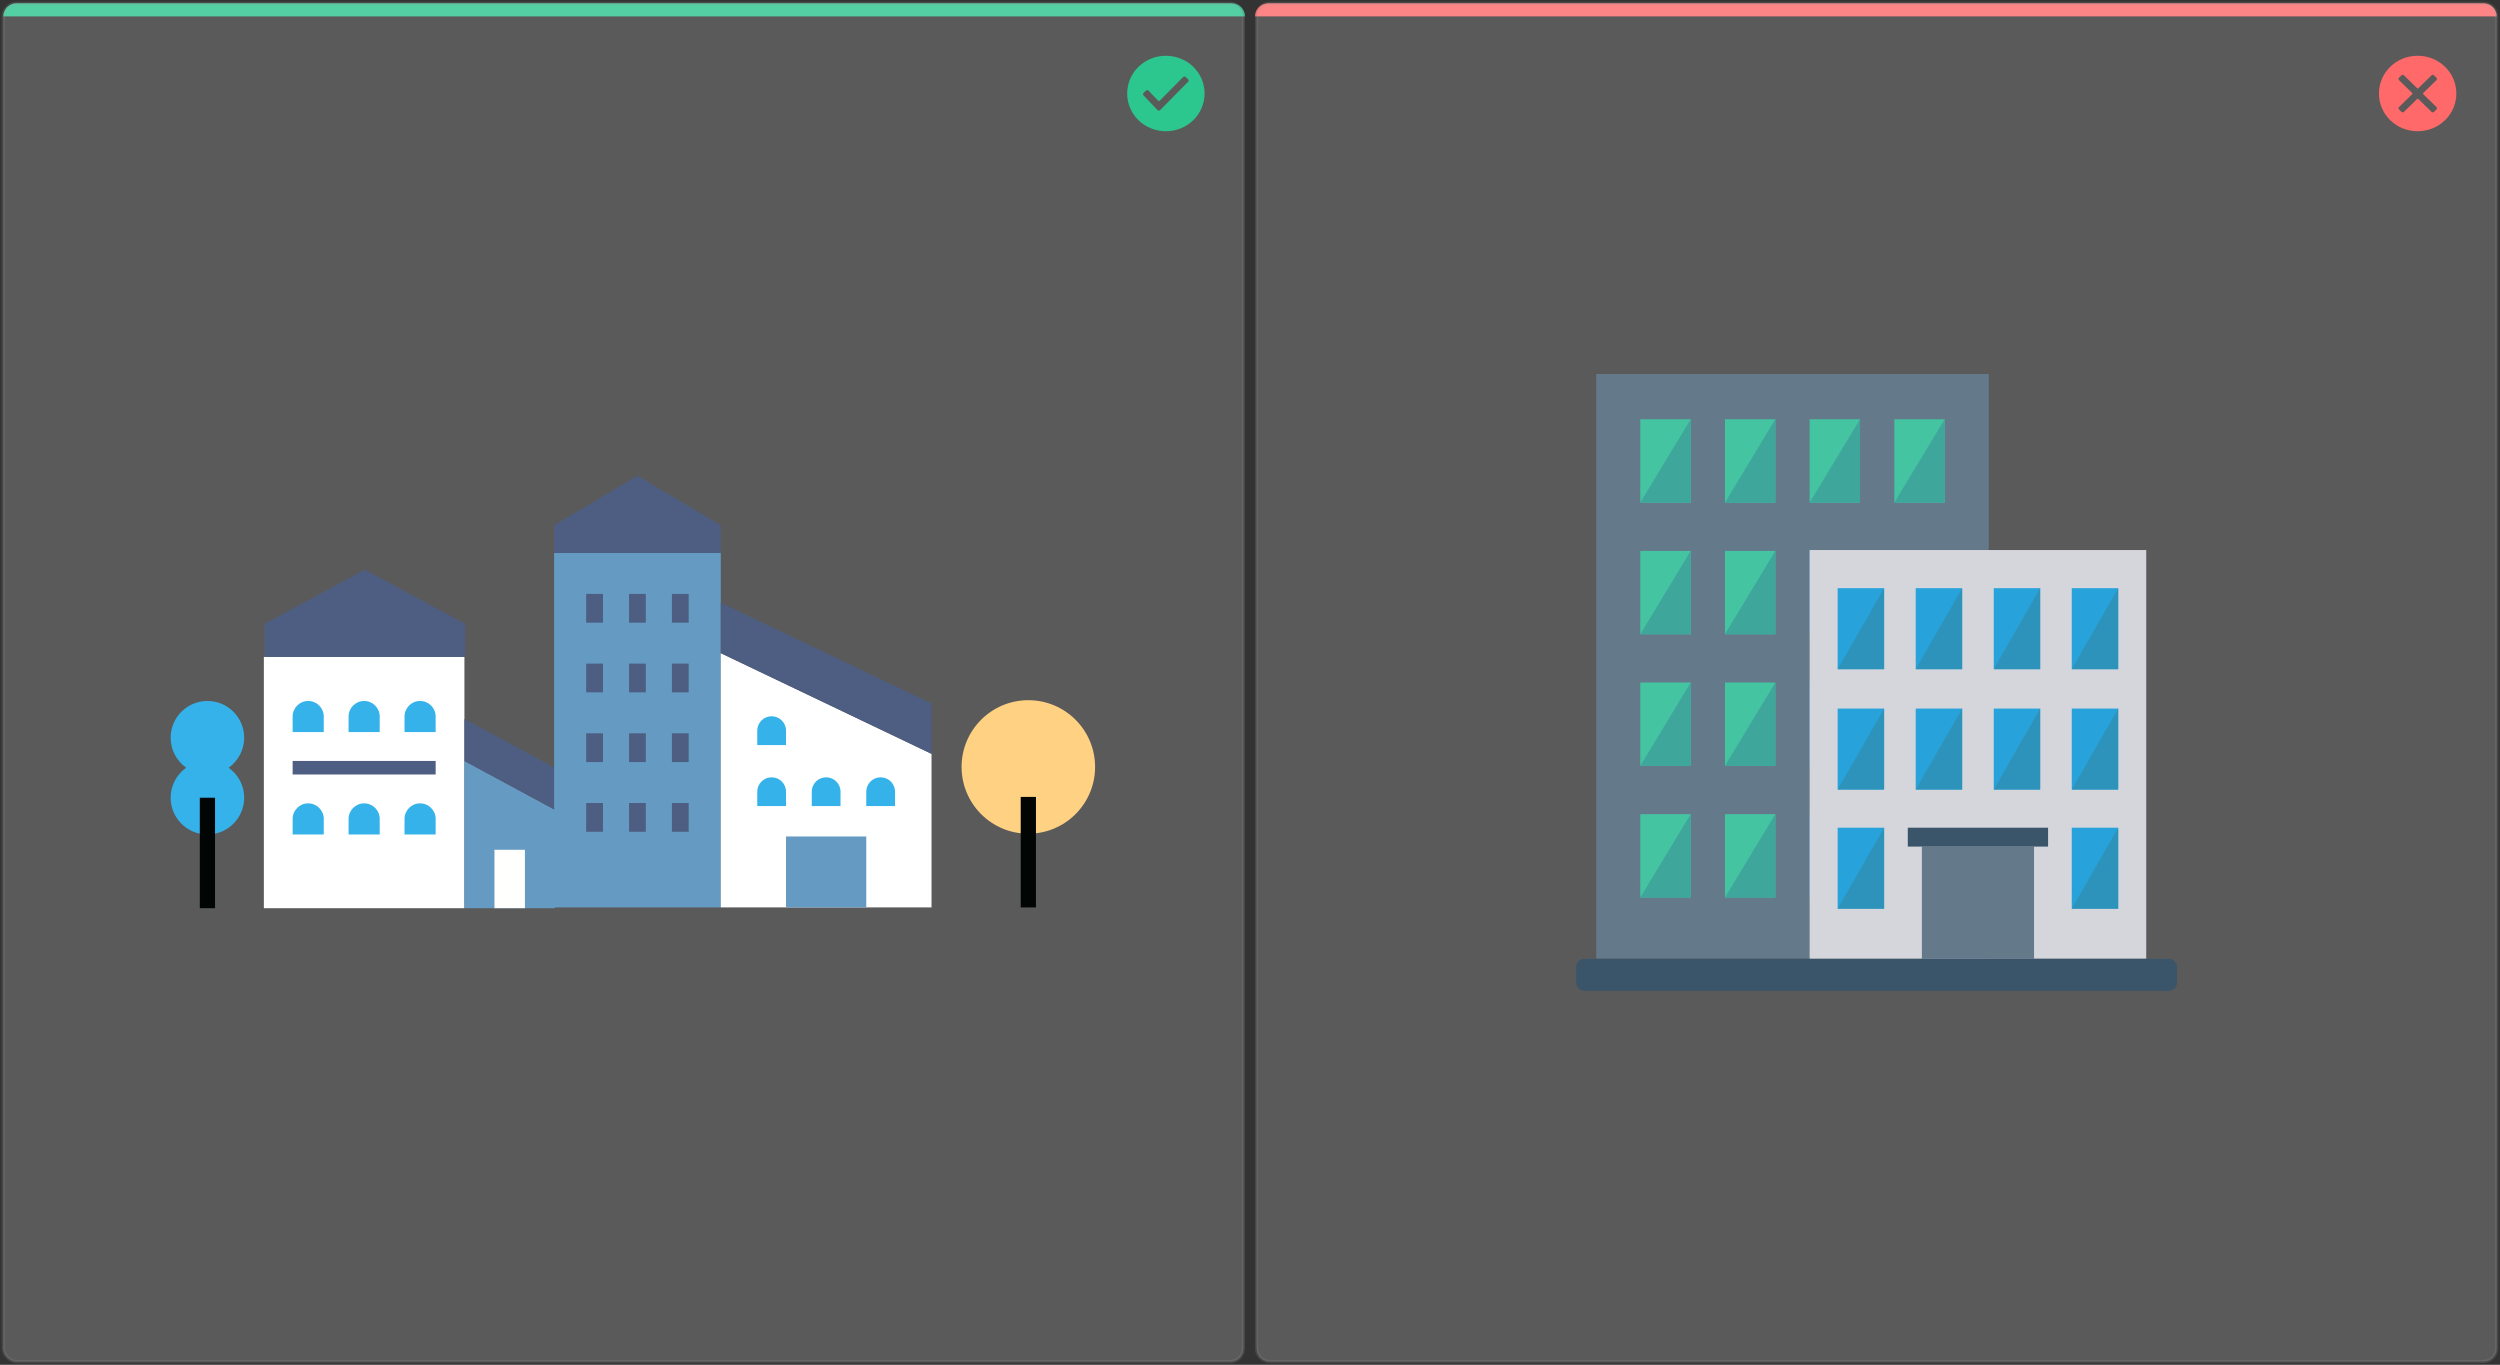 <svg width="762" height="416" viewBox="0 0 762 416" fill="none" xmlns="http://www.w3.org/2000/svg">
<rect x="0" y="0" width="762" height="416" fill="#333333" stroke="none"/>
<path d="M1 5C1 2.791 2.791 1 5 1H375.462C377.671 1 379.462 2.791 379.462 5H1Z" fill="#2CC68F"/>
<path d="M382.539 5C382.539 2.791 384.329 1 386.539 1H757C759.209 1 761 2.791 761 5H382.539Z" fill="#FF6969"/>
<rect opacity="0.2" x="1" y="1" width="378" height="414" rx="4" fill="#F5F5F5" stroke="#979797"/>
<path d="M355.359 17C348.818 17 343.564 22.123 343.564 28.5C343.564 34.877 348.818 40 355.359 40C361.9 40 367.154 34.877 367.154 28.5C367.154 22.123 361.9 17 355.359 17ZM362.168 24.893L353.59 33.571C353.482 33.675 353.375 33.727 353.214 33.727C353.053 33.727 352.893 33.675 352.839 33.571L348.657 29.18L348.55 29.075C348.443 28.971 348.389 28.814 348.389 28.709C348.389 28.605 348.443 28.448 348.55 28.343L349.301 27.611C349.515 27.402 349.837 27.402 350.051 27.611L350.105 27.664L353.053 30.748C353.161 30.852 353.322 30.852 353.429 30.748L360.613 23.482H360.667C360.881 23.273 361.203 23.273 361.417 23.482L362.168 24.214C362.382 24.37 362.382 24.684 362.168 24.893Z" fill="#2CC68F"/>
<path opacity="0.2" d="M383 5C383 2.791 384.791 1 387 1H757C759.209 1 761 2.791 761 5V411C761 413.209 759.209 415 757 415H387C384.791 415 383 413.209 383 411V5Z" fill="#F5F5F5" stroke="#979797"/>
<path d="M736.897 17C730.357 17 725.103 22.123 725.103 28.5C725.103 34.877 730.357 40 736.897 40C743.438 40 748.692 34.877 748.692 28.5C748.692 22.123 743.438 17 736.897 17ZM738.613 28.709L742.634 32.63C742.741 32.734 742.795 32.891 742.795 32.995C742.795 33.1 742.741 33.257 742.634 33.361L741.883 34.093C741.776 34.198 741.615 34.25 741.508 34.25C741.347 34.25 741.24 34.198 741.133 34.093L737.112 30.173C737.005 30.068 736.844 30.068 736.737 30.173L732.716 34.093C732.608 34.198 732.448 34.25 732.34 34.25C732.179 34.25 732.072 34.198 731.965 34.093L731.214 33.361C731.107 33.257 731.054 33.1 731.054 32.995C731.054 32.891 731.107 32.734 731.214 32.63L735.235 28.709C735.343 28.605 735.343 28.448 735.235 28.343L731.214 24.423C731.107 24.318 731.054 24.161 731.054 24.057C731.054 23.952 731.107 23.796 731.214 23.691L731.965 22.959C732.072 22.855 732.233 22.802 732.34 22.802C732.448 22.802 732.608 22.855 732.716 22.959L736.737 26.88C736.844 26.984 737.005 26.984 737.112 26.88L741.133 22.959C741.24 22.855 741.401 22.802 741.508 22.802C741.669 22.802 741.776 22.855 741.883 22.959L742.634 23.691C742.741 23.796 742.795 23.952 742.795 24.057C742.795 24.161 742.741 24.318 742.634 24.423L738.613 28.343C738.506 28.395 738.506 28.605 738.613 28.709Z" fill="#FF6969"/>
<g clip-path="url(#clip0)">
<path fill-rule="evenodd" clip-rule="evenodd" d="M80.426 276.817H141.555V200.212H80.426V276.817Z" fill="white"/>
<path fill-rule="evenodd" clip-rule="evenodd" d="M141.756 190.153L111.191 173.646L80.626 190.153V200.212H141.756V190.153Z" fill="#4D5E82"/>
<path fill-rule="evenodd" clip-rule="evenodd" d="M98.681 223.138H89.196V218.395C89.196 215.777 91.319 213.653 93.938 213.653C96.557 213.653 98.681 215.777 98.681 218.395V223.138Z" fill="#34B2E9"/>
<path fill-rule="evenodd" clip-rule="evenodd" d="M115.733 223.138H106.248V218.395C106.248 215.777 108.371 213.653 110.991 213.653C113.61 213.653 115.733 215.777 115.733 218.395V223.138Z" fill="#34B2E9"/>
<path fill-rule="evenodd" clip-rule="evenodd" d="M132.786 223.138H123.301V218.395C123.301 215.777 125.424 213.653 128.043 213.653C130.662 213.653 132.786 215.777 132.786 218.395V223.138Z" fill="#34B2E9"/>
<path fill-rule="evenodd" clip-rule="evenodd" d="M98.681 254.348H89.196V249.606C89.196 246.987 91.319 244.863 93.938 244.863C96.557 244.863 98.681 246.987 98.681 249.606V254.348Z" fill="#34B2E9"/>
<path fill-rule="evenodd" clip-rule="evenodd" d="M115.733 254.348H106.248V249.606C106.248 246.987 108.371 244.863 110.991 244.863C113.61 244.863 115.733 246.987 115.733 249.606V254.348Z" fill="#34B2E9"/>
<path fill-rule="evenodd" clip-rule="evenodd" d="M132.786 254.348H123.301V249.606C123.301 246.987 125.424 244.863 128.043 244.863C130.662 244.863 132.786 246.987 132.786 249.606V254.348Z" fill="#34B2E9"/>
<path fill-rule="evenodd" clip-rule="evenodd" d="M89.196 236.064H132.786V231.938H89.196V236.064Z" fill="#4D5E82"/>
<path fill-rule="evenodd" clip-rule="evenodd" d="M141.555 231.938V276.817H169.153V246.843L141.555 231.938Z" fill="#659BC2"/>
<path fill-rule="evenodd" clip-rule="evenodd" d="M141.555 231.938L169.153 246.843V234.062L141.555 219.156V231.938Z" fill="#4D5E82"/>
<path fill-rule="evenodd" clip-rule="evenodd" d="M150.711 276.817H159.997V259.02H150.711V276.817Z" fill="#FFFFFE"/>
<path fill-rule="evenodd" clip-rule="evenodd" d="M69.687 234C72.551 231.971 74.426 228.637 74.426 224.859C74.426 218.67 69.41 213.653 63.222 213.653C57.033 213.653 52.016 218.67 52.016 224.859C52.016 228.637 53.892 231.971 56.757 234C53.892 236.03 52.016 239.364 52.016 243.142C52.016 249.331 57.033 254.347 63.222 254.347C69.41 254.347 74.426 249.331 74.426 243.142C74.426 239.364 72.551 236.03 69.687 234Z" fill="#34B2E9"/>
<path fill-rule="evenodd" clip-rule="evenodd" d="M60.9 276.817H65.543V243.143H60.9V276.817Z" fill="#010604"/>
</g>
<path fill-rule="evenodd" clip-rule="evenodd" d="M168.896 276.579H219.687V168.547H168.896V276.579Z" fill="#659BC2"/>
<path fill-rule="evenodd" clip-rule="evenodd" d="M219.687 160.129L194.292 145L168.896 160.129V168.547H219.687V160.129Z" fill="#4D5E82"/>
<path fill-rule="evenodd" clip-rule="evenodd" d="M178.668 189.791H183.786V181.021H178.668V189.791Z" fill="#4D5E82"/>
<path fill-rule="evenodd" clip-rule="evenodd" d="M191.732 189.791H196.85V181.021H191.732V189.791Z" fill="#4D5E82"/>
<path fill-rule="evenodd" clip-rule="evenodd" d="M204.796 189.791H209.914V181.021H204.796V189.791Z" fill="#4D5E82"/>
<path fill-rule="evenodd" clip-rule="evenodd" d="M178.668 211.034H183.786V202.267H178.668V211.034Z" fill="#4D5E82"/>
<path fill-rule="evenodd" clip-rule="evenodd" d="M191.732 211.034H196.85V202.267H191.732V211.034Z" fill="#4D5E82"/>
<path fill-rule="evenodd" clip-rule="evenodd" d="M204.796 211.034H209.914V202.267H204.796V211.034Z" fill="#4D5E82"/>
<path fill-rule="evenodd" clip-rule="evenodd" d="M178.668 232.279H183.786V223.508H178.668V232.279Z" fill="#4D5E82"/>
<path fill-rule="evenodd" clip-rule="evenodd" d="M191.732 232.279H196.85V223.508H191.732V232.279Z" fill="#4D5E82"/>
<path fill-rule="evenodd" clip-rule="evenodd" d="M204.796 232.279H209.914V223.508H204.796V232.279Z" fill="#4D5E82"/>
<path fill-rule="evenodd" clip-rule="evenodd" d="M178.668 253.526H183.786V244.755H178.668V253.526Z" fill="#4D5E82"/>
<path fill-rule="evenodd" clip-rule="evenodd" d="M191.732 253.526H196.85V244.755H191.732V253.526Z" fill="#4D5E82"/>
<path fill-rule="evenodd" clip-rule="evenodd" d="M204.796 253.526H209.914V244.755H204.796V253.526Z" fill="#4D5E82"/>
<path fill-rule="evenodd" clip-rule="evenodd" d="M283.931 276.579H219.687V199.077L283.931 229.775V276.579Z" fill="white"/>
<path fill-rule="evenodd" clip-rule="evenodd" d="M219.687 183.728L283.931 214.424V229.775L219.687 199.077V183.728Z" fill="#4D5E82"/>
<path fill-rule="evenodd" clip-rule="evenodd" d="M239.58 245.694H230.81V241.31C230.81 238.886 232.773 236.927 235.194 236.927C237.616 236.927 239.58 238.886 239.58 241.31V245.694Z" fill="#34B2E9"/>
<path fill-rule="evenodd" clip-rule="evenodd" d="M256.193 245.694H247.424V241.31C247.424 238.886 249.387 236.927 251.809 236.927C254.231 236.927 256.193 238.886 256.193 241.31V245.694Z" fill="#34B2E9"/>
<path fill-rule="evenodd" clip-rule="evenodd" d="M272.808 245.694H264.038V241.31C264.038 238.886 266.001 236.927 268.423 236.927C270.845 236.927 272.808 238.886 272.808 241.31V245.694Z" fill="#34B2E9"/>
<path fill-rule="evenodd" clip-rule="evenodd" d="M239.58 227.087H230.81V222.703C230.81 220.279 232.773 218.315 235.194 218.315C237.616 218.315 239.58 220.279 239.58 222.703V227.087Z" fill="#34B2E9"/>
<path fill-rule="evenodd" clip-rule="evenodd" d="M239.58 276.58H264.038V254.953H239.58V276.58Z" fill="#659BC2"/>
<path fill-rule="evenodd" clip-rule="evenodd" d="M333.784 233.764C333.784 245 324.674 254.112 313.437 254.112C302.199 254.112 293.09 245 293.09 233.764C293.09 222.524 302.199 213.417 313.437 213.417C324.674 213.417 333.784 222.524 333.784 233.764Z" fill="#FED183"/>
<path fill-rule="evenodd" clip-rule="evenodd" d="M311.115 276.579H315.758V242.902H311.115V276.579Z" fill="#010604"/>
<g clip-path="url(#clip1)">
<path d="M606.174 114H486.528V292.224H606.174V114Z" fill="#64798A"/>
<path d="M515.319 127.786H499.961V153.191H515.319V127.786Z" fill="#44C4A1"/>
<path d="M541.125 127.786H525.767V153.191H541.125V127.786Z" fill="#44C4A1"/>
<path d="M566.934 127.786H551.576V153.191H566.934V127.786Z" fill="#44C4A1"/>
<path d="M592.747 127.786H577.389V153.191H592.747V127.786Z" fill="#44C4A1"/>
<path d="M515.319 167.918H499.961V193.323H515.319V167.918Z" fill="#44C4A1"/>
<path d="M541.125 167.918H525.767V193.323H541.125V167.918Z" fill="#44C4A1"/>
<path d="M566.934 167.918H551.576V193.323H566.934V167.918Z" fill="#27A2DB"/>
<path d="M592.748 167.918H577.39V193.323H592.748V167.918Z" fill="#27A2DB"/>
<path d="M566.933 233.44H551.575L566.933 208.034V233.44Z" fill="#2D93BA"/>
<path d="M592.74 233.44H577.382L592.74 208.034V233.44Z" fill="#2D93BA"/>
<path d="M515.319 248.157H499.961V273.562H515.319V248.157Z" fill="#44C4A1"/>
<path d="M541.125 248.157H525.767V273.562H541.125V248.157Z" fill="#44C4A1"/>
<path d="M566.934 248.157H551.576V273.562H566.934V248.157Z" fill="#27A2DB"/>
<path d="M592.748 248.157H577.39V273.562H592.748V248.157Z" fill="#27A2DB"/>
<path d="M515.319 153.194H499.961L515.319 127.788V153.194Z" fill="#3EA69B"/>
<path d="M541.126 153.194H525.768L541.126 127.788V153.194Z" fill="#3EA69B"/>
<path d="M566.933 153.194H551.575L566.933 127.788V153.194Z" fill="#3EA69B"/>
<path d="M592.74 153.194H577.382L592.74 127.788V153.194Z" fill="#3EA69B"/>
<path d="M515.319 193.317H499.961L515.319 167.911V193.317Z" fill="#3EA69B"/>
<path d="M541.126 193.317H525.768L541.126 167.911V193.317Z" fill="#3EA69B"/>
<path d="M566.933 193.317H551.575L566.933 167.911V193.317Z" fill="#2D93BA"/>
<path d="M592.74 193.317H577.382L592.74 167.911V193.317Z" fill="#2D93BA"/>
<path d="M515.319 208.025H499.961V233.43H515.319V208.025Z" fill="#44C4A1"/>
<path d="M541.125 208.025H525.767V233.43H541.125V208.025Z" fill="#44C4A1"/>
<path d="M566.934 208.025H551.576V233.43H566.934V208.025Z" fill="#27A2DB"/>
<path d="M592.748 208.025H577.39V233.43H592.748V208.025Z" fill="#27A2DB"/>
<path d="M515.319 273.563H499.961L515.319 248.157V273.563Z" fill="#3EA69B"/>
<path d="M541.126 273.563H525.768L541.126 248.157V273.563Z" fill="#3EA69B"/>
<path d="M566.933 273.563H551.575L566.933 248.157V273.563Z" fill="#2D93BA"/>
<path d="M592.74 273.563H577.382L592.74 248.157V273.563Z" fill="#2D93BA"/>
<path d="M654.174 167.65H551.576V292.234H654.174V167.65Z" fill="#D5D6DB"/>
<path d="M619.985 258.04H585.787V292.233H619.985V258.04Z" fill="#64798A"/>
<path d="M624.256 252.285H581.493V258.043H624.256V252.285Z" fill="#3A556A"/>
<path d="M574.271 179.276H560.118V203.962H574.271V179.276Z" fill="#27A2DB"/>
<path d="M598.059 179.276H583.907V203.962H598.059V179.276Z" fill="#27A2DB"/>
<path d="M621.847 179.276H607.695V203.962H621.847V179.276Z" fill="#27A2DB"/>
<path d="M645.623 179.276H631.471V203.962H645.623V179.276Z" fill="#27A2DB"/>
<path d="M574.278 203.962H560.125L574.278 179.276V203.962Z" fill="#2D93BA"/>
<path d="M598.06 203.962H583.907L598.06 179.276V203.962Z" fill="#2D93BA"/>
<path d="M621.841 203.962H607.688L621.841 179.276V203.962Z" fill="#2D93BA"/>
<path d="M645.623 203.962H631.471L645.623 179.276V203.962Z" fill="#2D93BA"/>
<path d="M574.271 215.972H560.118V240.657H574.271V215.972Z" fill="#27A2DB"/>
<path d="M598.059 215.972H583.907V240.657H598.059V215.972Z" fill="#27A2DB"/>
<path d="M621.847 215.972H607.695V240.657H621.847V215.972Z" fill="#27A2DB"/>
<path d="M645.623 215.972H631.471V240.657H645.623V215.972Z" fill="#27A2DB"/>
<path d="M645.623 252.285H631.471V276.971H645.623V252.285Z" fill="#27A2DB"/>
<path d="M574.271 252.285H560.118V276.971H574.271V252.285Z" fill="#27A2DB"/>
<path d="M574.278 240.659H560.125L574.278 215.973V240.659Z" fill="#2D93BA"/>
<path d="M598.06 240.659H583.907L598.06 215.973V240.659Z" fill="#2D93BA"/>
<path d="M621.841 240.659H607.688L621.841 215.973V240.659Z" fill="#2D93BA"/>
<path d="M645.623 240.659H631.471L645.623 215.973V240.659Z" fill="#2D93BA"/>
<path d="M645.623 276.97H631.471L645.623 252.284V276.97Z" fill="#2D93BA"/>
<path d="M574.278 276.97H560.125L574.278 252.284V276.97Z" fill="#2D93BA"/>
<path d="M661.052 302H482.949C481.564 302 480.442 300.877 480.442 299.493V294.74C480.442 293.356 481.564 292.233 482.949 292.233H661.052C662.436 292.233 663.559 293.355 663.559 294.74V299.493C663.559 300.877 662.436 302 661.052 302Z" fill="#3A556A"/>
<path d="M515.319 233.44H499.961L515.319 208.034V233.44Z" fill="#3EA69B"/>
<path d="M541.126 233.44H525.768L541.126 208.034V233.44Z" fill="#3EA69B"/>
</g>
<defs>
<clipPath id="clip0">
<rect width="117.19" height="103.324" fill="white" transform="translate(52 173.546)"/>
</clipPath>
<clipPath id="clip1">
<rect width="188" height="188" fill="white" transform="translate(478 114)"/>
</clipPath>
</defs>
</svg>
